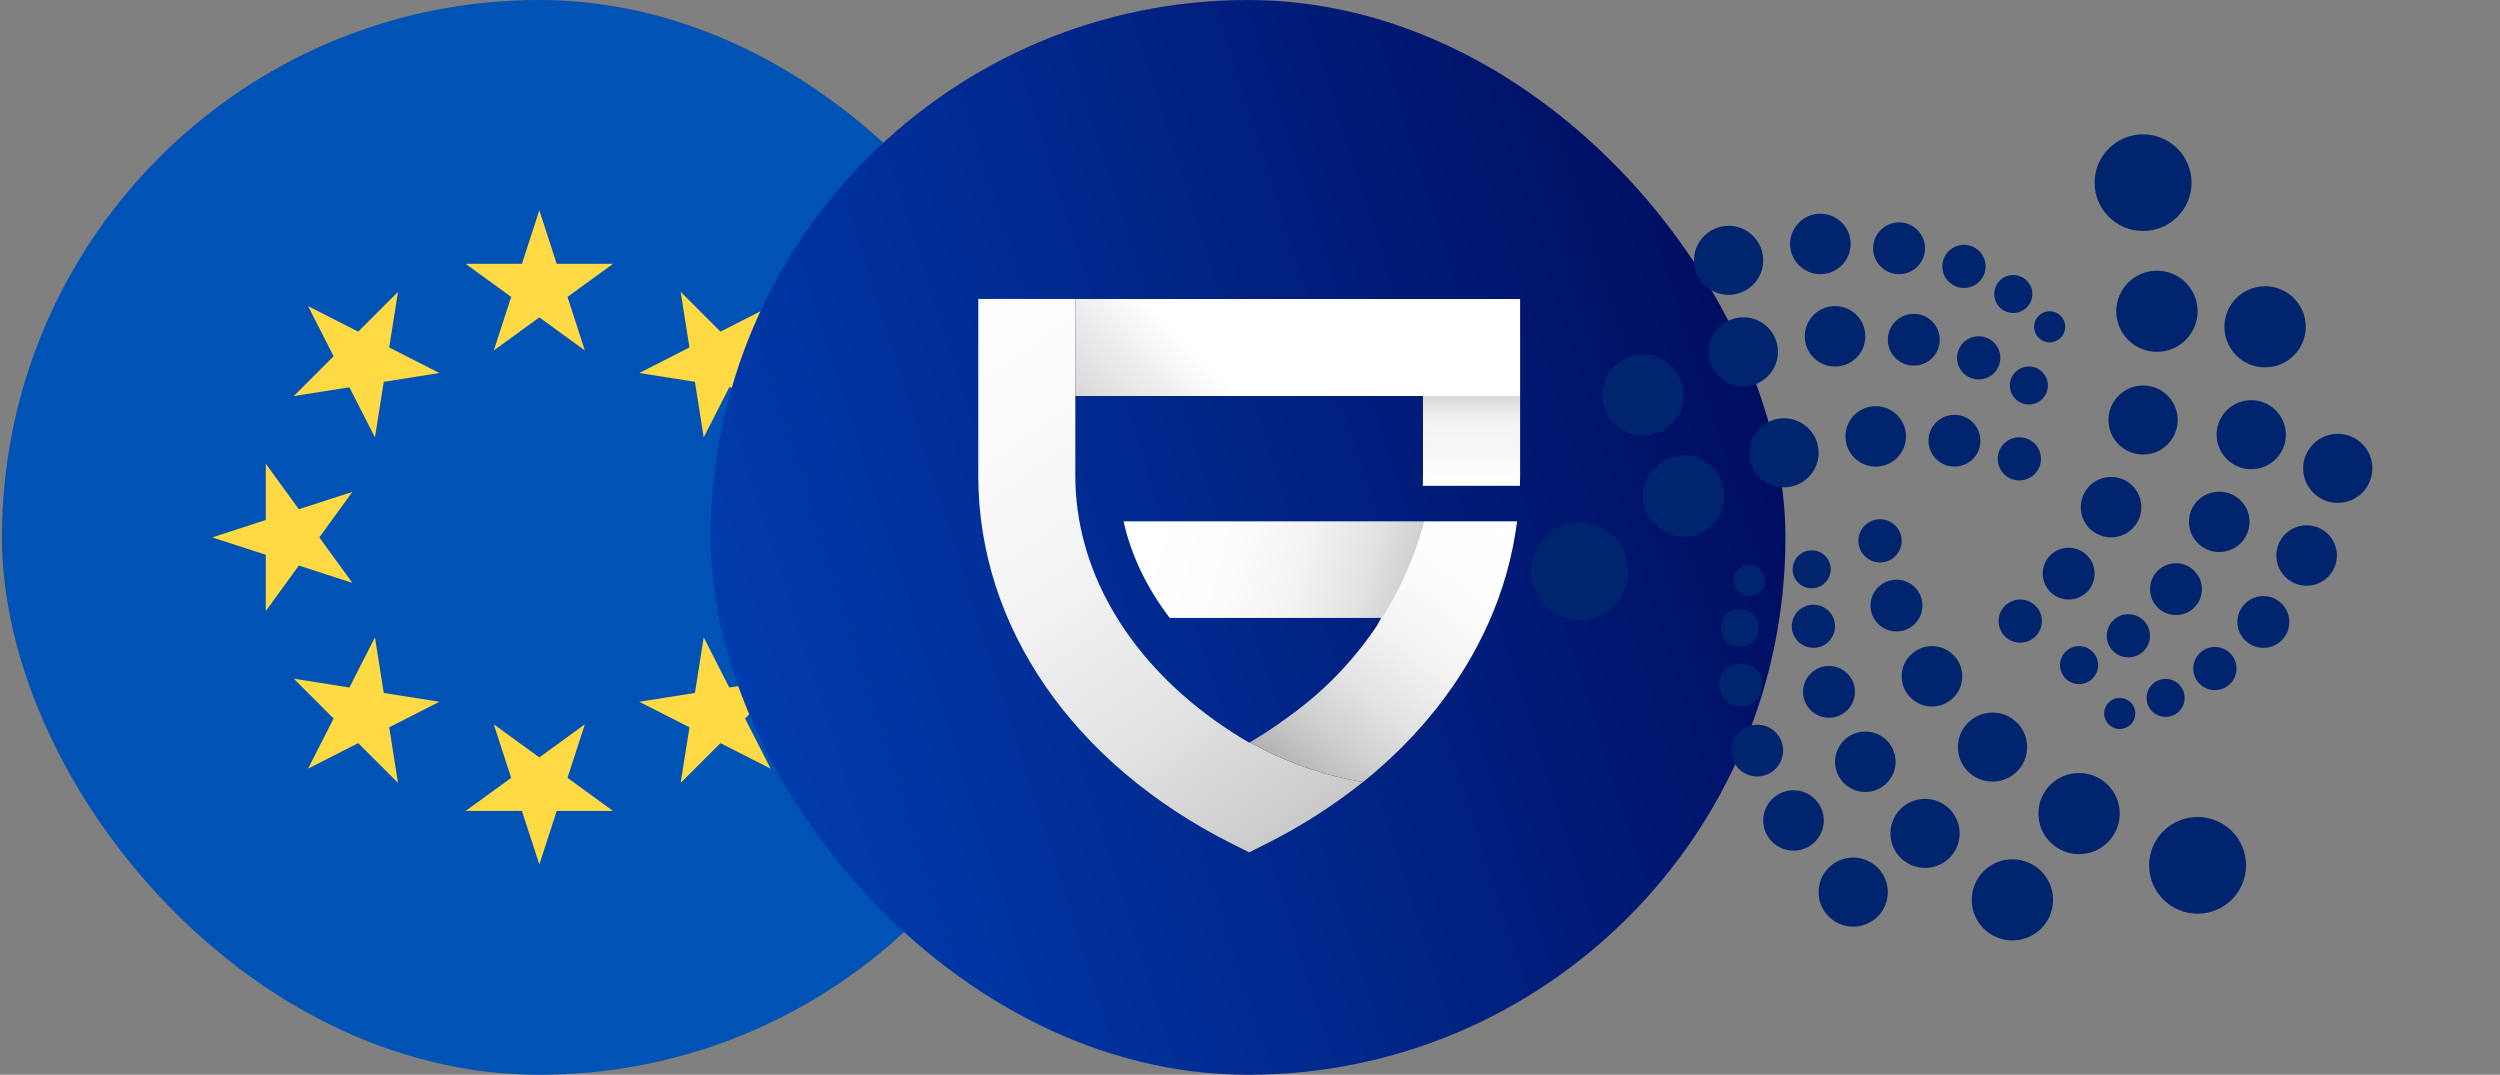 <svg width="321" height="138" viewBox="0 0 321 138" fill="none" xmlns="http://www.w3.org/2000/svg">
<rect x="0" y="0" width="321" height="138" fill="#808080" stroke="none"/>
<g clip-path="url(#clip0_4591_17344)">
<path d="M69.25 138C107.358 138 138.25 107.108 138.25 69C138.25 30.892 107.358 0 69.25 0C31.142 0 0.25 30.892 0.25 69C0.25 107.108 31.142 138 69.25 138Z" fill="#0052B4"/>
<path d="M69.25 27L71.484 33.876H78.713L72.865 38.125L75.099 45L69.25 40.751L63.401 45L65.636 38.125L59.787 33.876H67.016L69.25 27Z" fill="#FFDA44"/>
<path d="M39.552 39.301L45.994 42.583L51.105 37.472L49.974 44.612L56.416 47.894L49.276 49.025L48.145 56.165L44.862 49.724L37.723 50.855L42.834 45.743L39.552 39.301Z" fill="#FFDA44"/>
<path d="M27.25 69L34.126 66.766V59.537L38.374 65.386L45.25 63.152L41 69L45.25 74.849L38.374 72.615L34.126 78.464V71.234L27.25 69Z" fill="#FFDA44"/>
<path d="M39.552 98.698L42.834 92.257L37.723 87.145L44.863 88.276L48.144 81.835L49.276 88.975L56.416 90.106L49.975 93.388L51.105 100.528L45.994 95.416L39.552 98.698Z" fill="#FFDA44"/>
<path d="M69.25 111L67.016 104.124H59.787L65.636 99.875L63.401 93L69.25 97.249L75.099 93L72.865 99.875L78.713 104.124H71.484L69.25 111Z" fill="#FFDA44"/>
<path d="M98.949 98.698L92.508 95.417L87.396 100.528L88.527 93.388L82.086 90.106L89.226 88.975L90.357 81.835L93.639 88.276L100.778 87.145L95.667 92.257L98.949 98.698Z" fill="#FFDA44"/>
<path d="M111.25 69L104.374 71.234V78.464L100.125 72.615L93.25 74.849L97.499 69L93.25 63.152L100.125 65.386L104.374 59.537V66.766L111.25 69Z" fill="#FFDA44"/>
<path d="M98.949 39.301L95.667 45.743L100.779 50.854L93.638 49.723L90.357 56.164L89.226 49.024L82.086 47.893L88.527 44.611L87.396 37.472L92.508 42.583L98.949 39.301Z" fill="#FFDA44"/>
</g>
<g clip-path="url(#clip1_4591_17344)">
<path d="M160.25 138C198.358 138 229.25 107.108 229.25 69C229.25 30.892 198.358 0 160.25 0C122.142 0 91.25 30.892 91.25 69C91.25 107.108 122.142 138 160.25 138Z" fill="url(#paint0_linear_4591_17344)"/>
<path d="M182.872 66.942C187.225 72.751 174.479 83.98 177.343 79.342H150.193C147.256 75.501 145.236 71.301 144.266 66.942H182.872Z" fill="url(#paint1_linear_4591_17344)"/>
<path d="M175.003 100.413C171.144 103.489 166.973 106.151 162.558 108.353L160.398 109.441L158.226 108.358C137.799 98.108 125.613 80.452 125.613 61.103V38.386H138.071V61.103C138.069 62.552 138.167 63.999 138.364 65.435C139.933 77.19 147.867 88.034 160.352 95.335C160.363 95.347 160.377 95.356 160.391 95.363C160.404 95.356 160.411 95.349 160.425 95.343L160.477 95.309C164.99 97.833 169.903 99.559 175.003 100.413Z" fill="url(#paint2_linear_4591_17344)"/>
<path d="M194.797 66.942C194.221 71.433 192.989 75.814 191.142 79.947C187.727 87.622 182.238 94.606 175.008 100.416C169.912 99.561 165 97.835 160.49 95.312C162.119 94.352 163.699 93.309 165.223 92.189C165.375 92.091 165.521 91.984 165.661 91.87C174.1 85.793 180.18 76.987 182.871 66.942H194.797Z" fill="url(#paint3_linear_4591_17344)"/>
<path d="M195.184 38.391L138.072 38.391V50.843L195.184 50.843V38.391Z" fill="url(#paint4_linear_4591_17344)"/>
<path d="M195.183 50.843V61.103C195.183 61.527 195.17 61.953 195.157 62.378H182.691C182.704 61.952 182.71 61.527 182.71 61.103V50.843H195.183Z" fill="url(#paint5_linear_4591_17344)"/>
</g>
<path d="M275.171 29.661C278.607 29.661 281.393 26.883 281.393 23.456C281.393 20.028 278.607 17.25 275.171 17.25C271.735 17.25 268.949 20.028 268.949 23.456C268.949 26.883 271.735 29.661 275.171 29.661Z" fill="#00246D"/>
<path d="M282.171 117.315C285.607 117.315 288.393 114.537 288.393 111.11C288.393 107.682 285.607 104.904 282.171 104.904C278.735 104.904 275.949 107.682 275.949 111.11C275.949 114.537 278.735 117.315 282.171 117.315Z" fill="#00246D"/>
<path d="M276.95 45.174C279.834 45.174 282.172 42.843 282.172 39.966C282.172 37.09 279.834 34.758 276.95 34.758C274.066 34.758 271.729 37.09 271.729 39.966C271.729 42.843 274.066 45.174 276.95 45.174Z" fill="#00246D"/>
<path d="M290.837 47.169C293.721 47.169 296.059 44.837 296.059 41.961C296.059 39.085 293.721 36.753 290.837 36.753C287.953 36.753 285.615 39.085 285.615 41.961C285.615 44.837 287.953 47.169 290.837 47.169Z" fill="#00246D"/>
<path d="M275.172 58.362C277.627 58.362 279.617 56.377 279.617 53.93C279.617 51.482 277.627 49.497 275.172 49.497C272.718 49.497 270.729 51.482 270.729 53.93C270.729 56.377 272.718 58.362 275.172 58.362Z" fill="#00246D"/>
<path d="M289.059 60.246C291.514 60.246 293.503 58.261 293.503 55.813C293.503 53.365 291.514 51.381 289.059 51.381C286.605 51.381 284.615 53.365 284.615 55.813C284.615 58.261 286.605 60.246 289.059 60.246Z" fill="#00246D"/>
<path d="M300.169 64.568C302.623 64.568 304.613 62.584 304.613 60.136C304.613 57.688 302.623 55.703 300.169 55.703C297.714 55.703 295.725 57.688 295.725 60.136C295.725 62.584 297.714 64.568 300.169 64.568Z" fill="#00246D"/>
<path d="M284.949 70.883C287.097 70.883 288.838 69.147 288.838 67.005C288.838 64.862 287.097 63.126 284.949 63.126C282.802 63.126 281.061 64.862 281.061 67.005C281.061 69.147 282.802 70.883 284.949 70.883Z" fill="#00246D"/>
<path d="M271.06 68.999C273.208 68.999 274.949 67.262 274.949 65.121C274.949 62.978 273.208 61.242 271.06 61.242C268.913 61.242 267.172 62.978 267.172 65.121C267.172 67.262 268.913 68.999 271.06 68.999Z" fill="#00246D"/>
<path d="M296.17 75.205C298.317 75.205 300.058 73.469 300.058 71.327C300.058 69.185 298.317 67.448 296.17 67.448C294.022 67.448 292.281 69.185 292.281 71.327C292.281 73.469 294.022 75.205 296.17 75.205Z" fill="#00246D"/>
<path d="M279.394 78.973C281.234 78.973 282.727 77.485 282.727 75.649C282.727 73.813 281.234 72.324 279.394 72.324C277.553 72.324 276.061 73.813 276.061 75.649C276.061 77.485 277.553 78.973 279.394 78.973Z" fill="#00246D"/>
<path d="M290.616 83.185C292.457 83.185 293.949 81.697 293.949 79.861C293.949 78.025 292.457 76.536 290.616 76.536C288.775 76.536 287.283 78.025 287.283 79.861C287.283 81.697 288.775 83.185 290.616 83.185Z" fill="#00246D"/>
<path d="M265.616 76.977C267.457 76.977 268.949 75.489 268.949 73.653C268.949 71.817 267.457 70.328 265.616 70.328C263.775 70.328 262.283 71.817 262.283 73.653C262.283 75.489 263.775 76.977 265.616 76.977Z" fill="#00246D"/>
<path d="M273.281 84.404C274.815 84.404 276.059 83.163 276.059 81.634C276.059 80.104 274.815 78.863 273.281 78.863C271.747 78.863 270.504 80.104 270.504 81.634C270.504 83.163 271.747 84.404 273.281 84.404Z" fill="#00246D"/>
<path d="M278.061 92.049C279.411 92.049 280.506 90.958 280.506 89.612C280.506 88.265 279.411 87.174 278.061 87.174C276.711 87.174 275.617 88.265 275.617 89.612C275.617 90.958 276.711 92.049 278.061 92.049Z" fill="#00246D"/>
<path d="M272.174 93.602C273.278 93.602 274.174 92.709 274.174 91.607C274.174 90.506 273.278 89.612 272.174 89.612C271.069 89.612 270.174 90.506 270.174 91.607C270.174 92.709 271.069 93.602 272.174 93.602Z" fill="#00246D"/>
<path d="M266.95 87.838C268.3 87.838 269.394 86.746 269.394 85.4C269.394 84.053 268.3 82.962 266.95 82.962C265.6 82.962 264.506 84.053 264.506 85.4C264.506 86.746 265.6 87.838 266.95 87.838Z" fill="#00246D"/>
<path d="M259.397 82.52C260.93 82.52 262.174 81.28 262.174 79.75C262.174 78.22 260.93 76.98 259.397 76.98C257.863 76.98 256.619 78.22 256.619 79.75C256.619 81.28 257.863 82.52 259.397 82.52Z" fill="#00246D"/>
<path d="M259.283 61.684C260.817 61.684 262.061 60.444 262.061 58.914C262.061 57.384 260.817 56.144 259.283 56.144C257.75 56.144 256.506 57.384 256.506 58.914C256.506 60.444 257.75 61.684 259.283 61.684Z" fill="#00246D"/>
<path d="M260.505 51.934C261.855 51.934 262.949 50.843 262.949 49.496C262.949 48.15 261.855 47.059 260.505 47.059C259.155 47.059 258.061 48.15 258.061 49.496C258.061 50.843 259.155 51.934 260.505 51.934Z" fill="#00246D"/>
<path d="M263.174 43.956C264.278 43.956 265.174 43.063 265.174 41.962C265.174 40.86 264.278 39.967 263.174 39.967C262.069 39.967 261.174 40.86 261.174 41.962C261.174 43.063 262.069 43.956 263.174 43.956Z" fill="#00246D"/>
<path d="M258.507 40.188C259.857 40.188 260.951 39.097 260.951 37.751C260.951 36.404 259.857 35.312 258.507 35.312C257.157 35.312 256.062 36.404 256.062 37.751C256.062 39.097 257.157 40.188 258.507 40.188Z" fill="#00246D"/>
<path d="M284.393 88.612C285.927 88.612 287.17 87.372 287.17 85.842C287.17 84.312 285.927 83.071 284.393 83.071C282.859 83.071 281.615 84.312 281.615 85.842C281.615 87.372 282.859 88.612 284.393 88.612Z" fill="#00246D"/>
<path d="M252.174 36.975C253.708 36.975 254.951 35.735 254.951 34.205C254.951 32.675 253.708 31.435 252.174 31.435C250.64 31.435 249.396 32.675 249.396 34.205C249.396 35.735 250.64 36.975 252.174 36.975Z" fill="#00246D"/>
<path d="M254.065 48.721C255.598 48.721 256.842 47.481 256.842 45.951C256.842 44.421 255.598 43.181 254.065 43.181C252.531 43.181 251.287 44.421 251.287 45.951C251.287 47.481 252.531 48.721 254.065 48.721Z" fill="#00246D"/>
<path d="M250.952 59.913C252.793 59.913 254.285 58.425 254.285 56.589C254.285 54.753 252.793 53.265 250.952 53.265C249.111 53.265 247.619 54.753 247.619 56.589C247.619 58.425 249.111 59.913 250.952 59.913Z" fill="#00246D"/>
<path d="M240.842 59.912C242.989 59.912 244.73 58.176 244.73 56.034C244.73 53.892 242.989 52.155 240.842 52.155C238.694 52.155 236.953 53.892 236.953 56.034C236.953 58.176 238.694 59.912 240.842 59.912Z" fill="#00246D"/>
<path d="M229.067 62.573C231.521 62.573 233.511 60.589 233.511 58.14C233.511 55.692 231.521 53.708 229.067 53.708C226.613 53.708 224.623 55.692 224.623 58.14C224.623 60.589 226.613 62.573 229.067 62.573Z" fill="#00246D"/>
<path d="M216.179 68.889C219.063 68.889 221.4 66.557 221.4 63.681C221.4 60.804 219.063 58.473 216.179 58.473C213.295 58.473 210.957 60.804 210.957 63.681C210.957 66.557 213.295 68.889 216.179 68.889Z" fill="#00246D"/>
<path d="M202.847 79.527C206.283 79.527 209.068 76.749 209.068 73.322C209.068 69.895 206.283 67.116 202.847 67.116C199.411 67.116 196.625 69.895 196.625 73.322C196.625 76.749 199.411 79.527 202.847 79.527Z" fill="#00246D"/>
<path d="M210.958 55.923C213.842 55.923 216.18 53.592 216.18 50.715C216.18 47.839 213.842 45.507 210.958 45.507C208.074 45.507 205.736 47.839 205.736 50.715C205.736 53.592 208.074 55.923 210.958 55.923Z" fill="#00246D"/>
<path d="M223.844 49.608C226.299 49.608 228.288 47.624 228.288 45.176C228.288 42.728 226.299 40.743 223.844 40.743C221.39 40.743 219.4 42.728 219.4 45.176C219.4 47.624 221.39 49.608 223.844 49.608Z" fill="#00246D"/>
<path d="M221.954 37.86C224.408 37.86 226.398 35.876 226.398 33.428C226.398 30.98 224.408 28.995 221.954 28.995C219.5 28.995 217.51 30.98 217.51 33.428C217.51 35.876 219.5 37.86 221.954 37.86Z" fill="#00246D"/>
<path d="M233.734 35.201C235.882 35.201 237.623 33.465 237.623 31.323C237.623 29.181 235.882 27.444 233.734 27.444C231.587 27.444 229.846 29.181 229.846 31.323C229.846 33.465 231.587 35.201 233.734 35.201Z" fill="#00246D"/>
<path d="M243.841 35.203C245.681 35.203 247.174 33.714 247.174 31.878C247.174 30.042 245.681 28.554 243.841 28.554C242 28.554 240.508 30.042 240.508 31.878C240.508 33.714 242 35.203 243.841 35.203Z" fill="#00246D"/>
<path d="M245.731 46.947C247.572 46.947 249.064 45.458 249.064 43.622C249.064 41.786 247.572 40.298 245.731 40.298C243.891 40.298 242.398 41.786 242.398 43.622C242.398 45.458 243.891 46.947 245.731 46.947Z" fill="#00246D"/>
<path d="M235.619 47.06C237.767 47.06 239.508 45.323 239.508 43.181C239.508 41.039 237.767 39.303 235.619 39.303C233.472 39.303 231.73 41.039 231.73 43.181C231.73 45.323 233.472 47.06 235.619 47.06Z" fill="#00246D"/>
<path d="M224.621 76.535C225.725 76.535 226.621 75.642 226.621 74.541C226.621 73.439 225.725 72.546 224.621 72.546C223.516 72.546 222.621 73.439 222.621 74.541C222.621 75.642 223.516 76.535 224.621 76.535Z" fill="#00246D"/>
<path d="M232.62 75.538C233.97 75.538 235.064 74.447 235.064 73.1C235.064 71.754 233.97 70.662 232.62 70.662C231.27 70.662 230.176 71.754 230.176 73.1C230.176 74.447 231.27 75.538 232.62 75.538Z" fill="#00246D"/>
<path d="M241.397 72.215C242.931 72.215 244.174 70.974 244.174 69.444C244.174 67.914 242.931 66.674 241.397 66.674C239.863 66.674 238.619 67.914 238.619 69.444C238.619 70.974 239.863 72.215 241.397 72.215Z" fill="#00246D"/>
<path d="M243.509 81.078C245.35 81.078 246.842 79.59 246.842 77.754C246.842 75.918 245.35 74.43 243.509 74.43C241.668 74.43 240.176 75.918 240.176 77.754C240.176 79.59 241.668 81.078 243.509 81.078Z" fill="#00246D"/>
<path d="M232.844 83.182C234.378 83.182 235.621 81.942 235.621 80.412C235.621 78.882 234.378 77.642 232.844 77.642C231.31 77.642 230.066 78.882 230.066 80.412C230.066 81.942 231.31 83.182 232.844 83.182Z" fill="#00246D"/>
<path d="M223.399 83.072C224.749 83.072 225.843 81.981 225.843 80.634C225.843 79.288 224.749 78.196 223.399 78.196C222.049 78.196 220.955 79.288 220.955 80.634C220.955 81.981 222.049 83.072 223.399 83.072Z" fill="#00246D"/>
<path d="M223.508 90.719C225.042 90.719 226.285 89.479 226.285 87.949C226.285 86.419 225.042 85.179 223.508 85.179C221.974 85.179 220.73 86.419 220.73 87.949C220.73 89.479 221.974 90.719 223.508 90.719Z" fill="#00246D"/>
<path d="M234.843 92.159C236.684 92.159 238.176 90.671 238.176 88.835C238.176 86.999 236.684 85.511 234.843 85.511C233.002 85.511 231.51 86.999 231.51 88.835C231.51 90.671 233.002 92.159 234.843 92.159Z" fill="#00246D"/>
<path d="M248.066 90.719C250.214 90.719 251.955 88.983 251.955 86.841C251.955 84.698 250.214 82.962 248.066 82.962C245.919 82.962 244.178 84.698 244.178 86.841C244.178 88.983 245.919 90.719 248.066 90.719Z" fill="#00246D"/>
<path d="M255.84 100.359C258.295 100.359 260.284 98.375 260.284 95.927C260.284 93.479 258.295 91.494 255.84 91.494C253.386 91.494 251.396 93.479 251.396 95.927C251.396 98.375 253.386 100.359 255.84 100.359Z" fill="#00246D"/>
<path d="M239.508 101.69C241.655 101.69 243.396 99.954 243.396 97.812C243.396 95.67 241.655 93.934 239.508 93.934C237.36 93.934 235.619 95.67 235.619 97.812C235.619 99.954 237.36 101.69 239.508 101.69Z" fill="#00246D"/>
<path d="M230.289 109.225C232.436 109.225 234.178 107.488 234.178 105.346C234.178 103.204 232.436 101.468 230.289 101.468C228.141 101.468 226.4 103.204 226.4 105.346C226.4 107.488 228.141 109.225 230.289 109.225Z" fill="#00246D"/>
<path d="M237.952 118.977C240.406 118.977 242.396 116.993 242.396 114.545C242.396 112.097 240.406 110.112 237.952 110.112C235.497 110.112 233.508 112.097 233.508 114.545C233.508 116.993 235.497 118.977 237.952 118.977Z" fill="#00246D"/>
<path d="M258.396 120.75C261.28 120.75 263.617 118.418 263.617 115.542C263.617 112.666 261.28 110.334 258.396 110.334C255.512 110.334 253.174 112.666 253.174 115.542C253.174 118.418 255.512 120.75 258.396 120.75Z" fill="#00246D"/>
<path d="M247.176 111.44C249.631 111.44 251.62 109.456 251.62 107.008C251.62 104.56 249.631 102.575 247.176 102.575C244.722 102.575 242.732 104.56 242.732 107.008C242.732 109.456 244.722 111.44 247.176 111.44Z" fill="#00246D"/>
<path d="M266.952 109.668C269.836 109.668 272.174 107.336 272.174 104.46C272.174 101.584 269.836 99.252 266.952 99.252C264.068 99.252 261.73 101.584 261.73 104.46C261.73 107.336 264.068 109.668 266.952 109.668Z" fill="#00246D"/>
<path d="M225.622 99.696C227.463 99.696 228.955 98.207 228.955 96.371C228.955 94.535 227.463 93.047 225.622 93.047C223.781 93.047 222.289 94.535 222.289 96.371C222.289 98.207 223.781 99.696 225.622 99.696Z" fill="#00246D"/>
<defs>
<linearGradient id="paint0_linear_4591_17344" x1="229.25" y1="6.49911e-06" x2="64.118" y2="52.249" gradientUnits="userSpaceOnUse">
<stop stop-color="#000756"/>
<stop offset="1" stop-color="#0042B8"/>
</linearGradient>
<linearGradient id="paint1_linear_4591_17344" x1="195.455" y1="80.937" x2="147.95" y2="68.134" gradientUnits="userSpaceOnUse">
<stop offset="0.14" stop-color="#ADADAD"/>
<stop offset="0.29" stop-color="#CBCBCB"/>
<stop offset="0.43" stop-color="#E2E2E2"/>
<stop offset="0.59" stop-color="#F2F2F2"/>
<stop offset="0.77" stop-color="#FCFCFC"/>
<stop offset="1" stop-color="white"/>
</linearGradient>
<linearGradient id="paint2_linear_4591_17344" x1="177.915" y1="121.503" x2="110.765" y2="27.846" gradientUnits="userSpaceOnUse">
<stop stop-color="#ADADAD"/>
<stop offset="0.17" stop-color="#CBCBCB"/>
<stop offset="0.34" stop-color="#E2E2E2"/>
<stop offset="0.52" stop-color="#F2F2F2"/>
<stop offset="0.73" stop-color="#FCFCFC"/>
<stop offset="1" stop-color="white"/>
</linearGradient>
<linearGradient id="paint3_linear_4591_17344" x1="161.264" y1="107.329" x2="193.158" y2="66.898" gradientUnits="userSpaceOnUse">
<stop offset="0.15" stop-color="#ADADAD"/>
<stop offset="0.29" stop-color="#CBCBCB"/>
<stop offset="0.44" stop-color="#E2E2E2"/>
<stop offset="0.6" stop-color="#F2F2F2"/>
<stop offset="0.77" stop-color="#FCFCFC"/>
<stop offset="1" stop-color="white"/>
</linearGradient>
<linearGradient id="paint4_linear_4591_17344" x1="132.582" y1="76.961" x2="159.537" y2="51.356" gradientUnits="userSpaceOnUse">
<stop offset="0.14" stop-color="#ADADAD"/>
<stop offset="0.43" stop-color="#C9C9C9"/>
<stop offset="1" stop-color="white"/>
</linearGradient>
<linearGradient id="paint5_linear_4591_17344" x1="188.937" y1="44.307" x2="188.937" y2="62.378" gradientUnits="userSpaceOnUse">
<stop offset="0.09" stop-color="#ADADAD"/>
<stop offset="0.24" stop-color="#CBCBCB"/>
<stop offset="0.425" stop-color="#E2E2E2"/>
<stop offset="0.537" stop-color="#F2F2F2"/>
<stop offset="1" stop-color="white"/>
</linearGradient>
<clipPath id="clip0_4591_17344">
<rect x="0.25" width="138" height="138" rx="69" fill="white"/>
</clipPath>
<clipPath id="clip1_4591_17344">
<rect x="91.25" width="138" height="138" rx="69" fill="white"/>
</clipPath>
</defs>
</svg>
